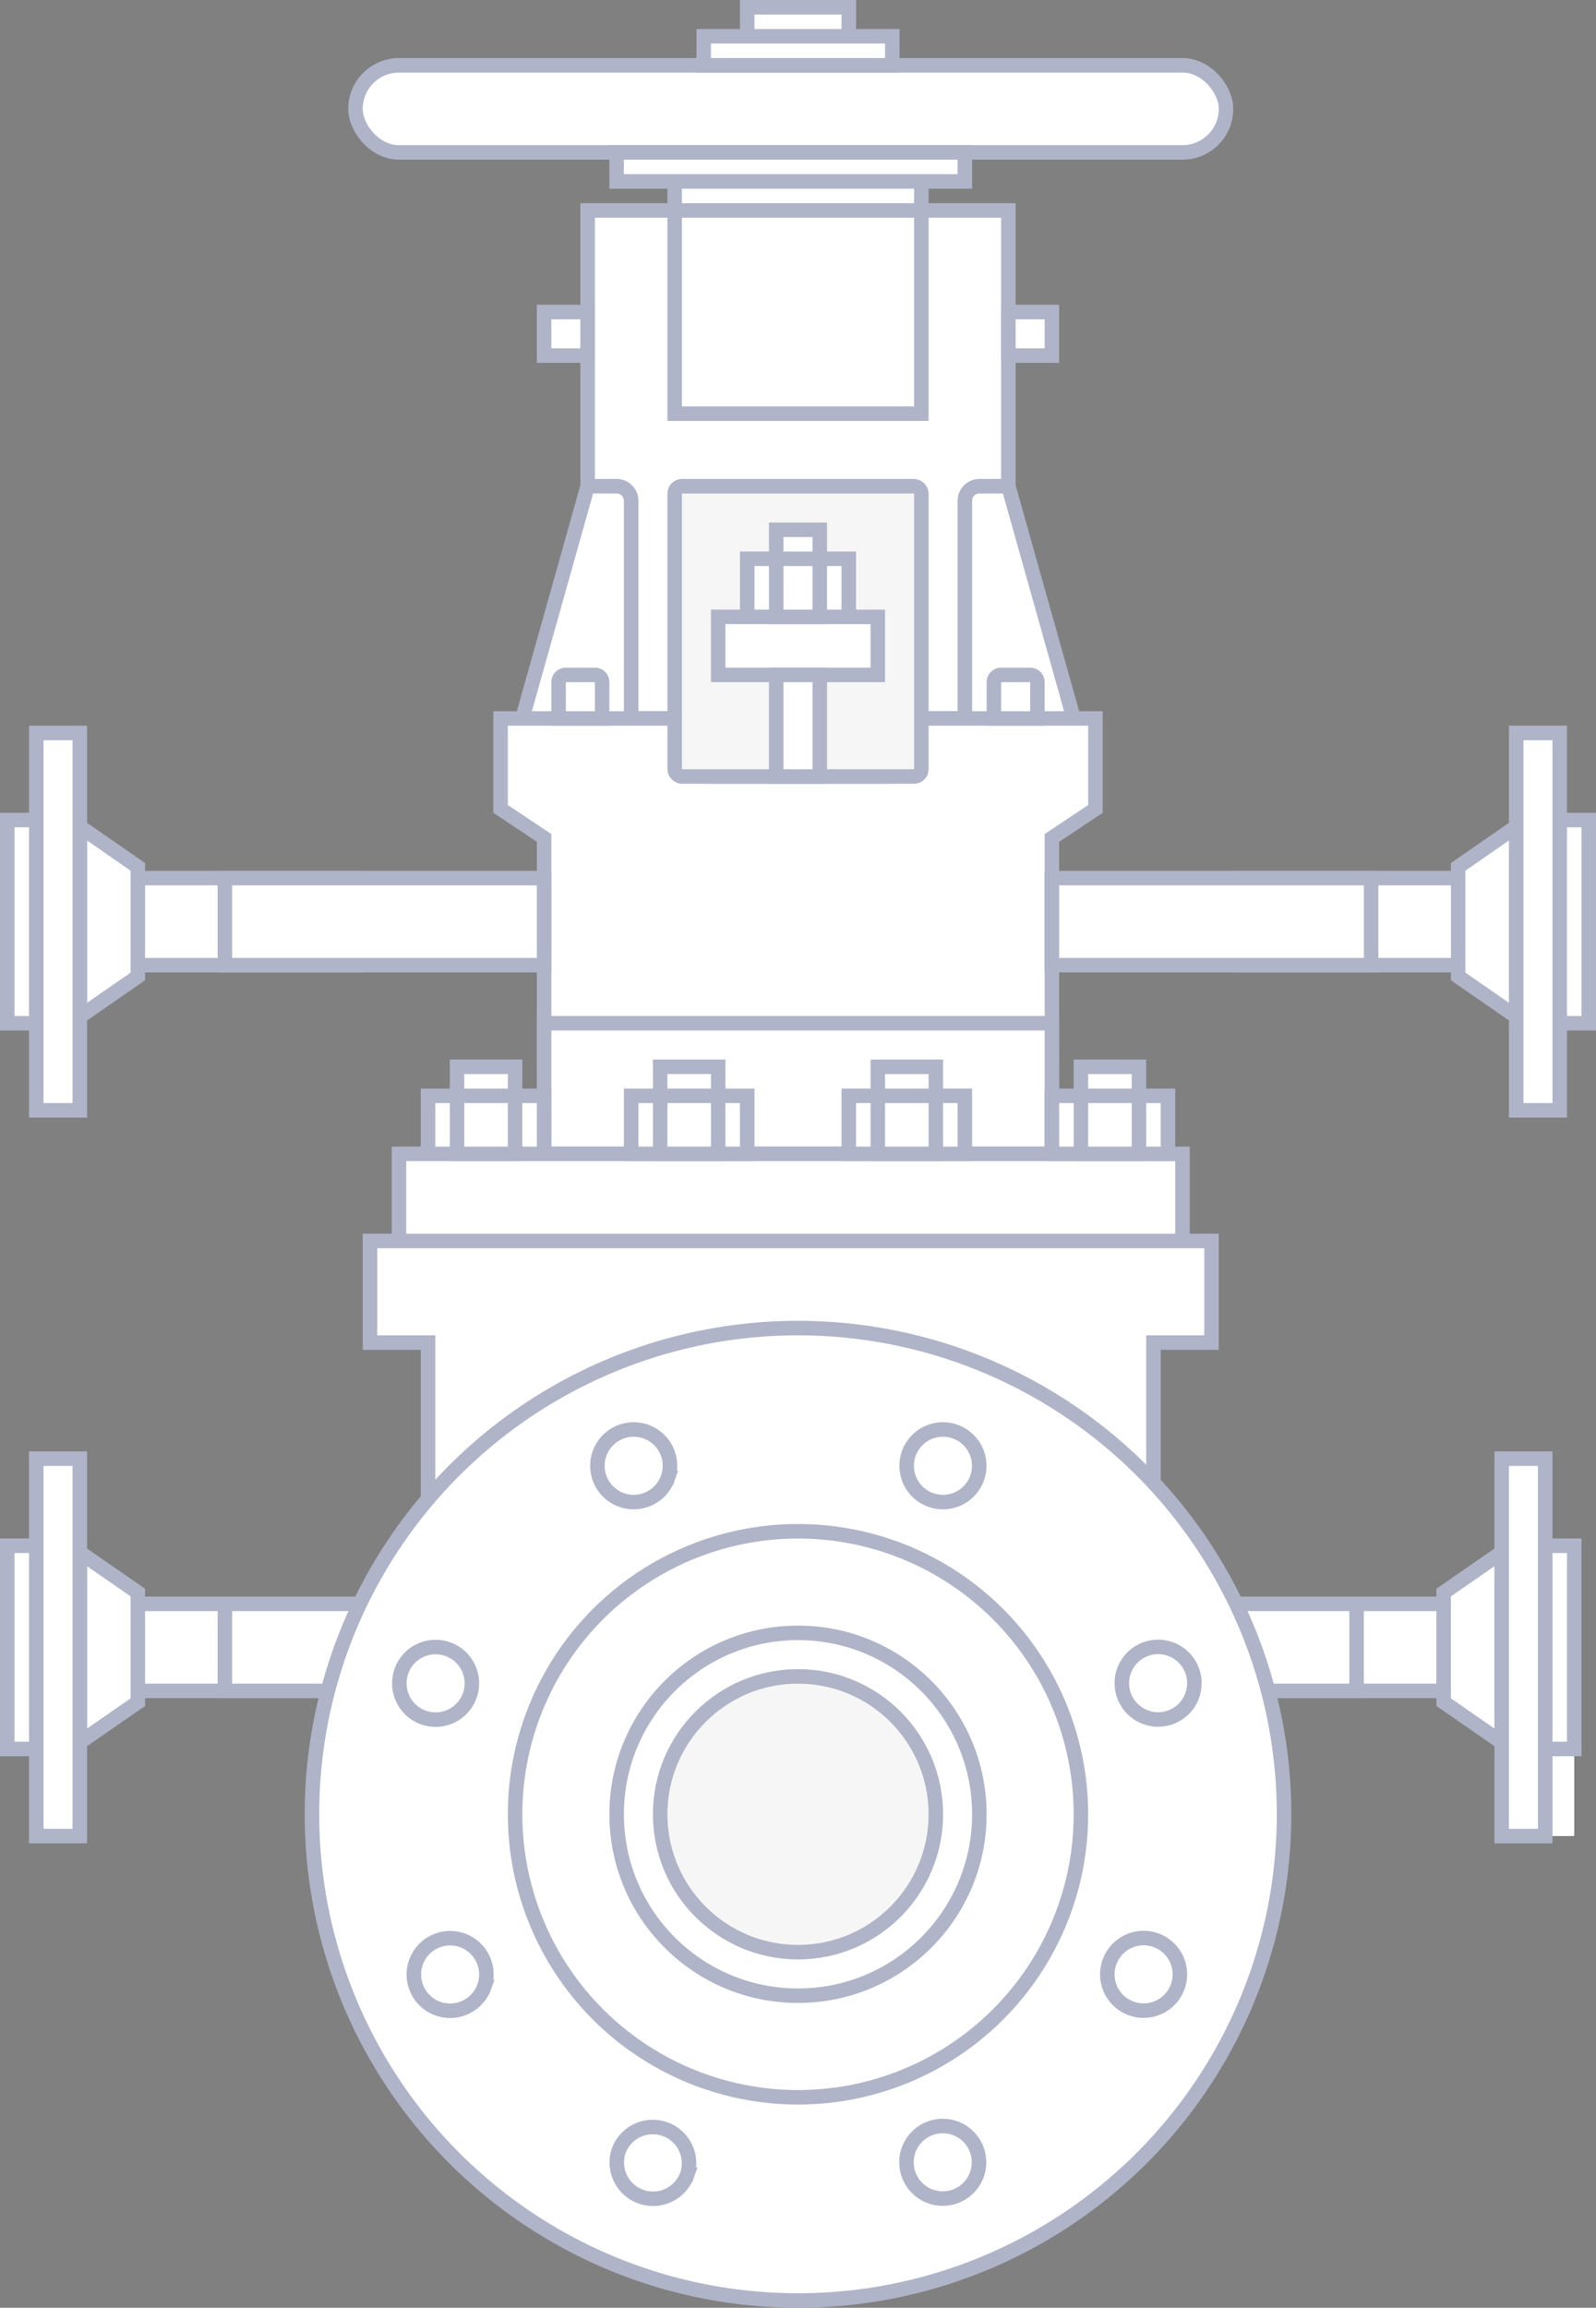 <svg width="110" height="159" fill="none" xmlns="http://www.w3.org/2000/svg"><rect width="100%" height="100%" fill="#808080" stroke="none"/><path fill="#fff" stroke="#AFB4C8" d="M40.5 14.5h29v35h-29z"/><path d="M40.5 33.5l-4.5 16h7.5v-15a1 1 0 0 0-1-1h-2zm29 0l4.5 16h-7.5v-15a1 1 0 0 1 1-1h2zm3 24.5v21.5h-35V57.732l-.223-.148-2.777-1.852V49.5H47a.5.5 0 0 1 .5.5v2a1.5 1.5 0 0 0 1.5 1.5h12a1.5 1.5 0 0 0 1.5-1.5v-2a.5.5 0 0 1 .5-.5h12.5v6.232l-2.777 1.852-.223.148V58z" fill="#fff" stroke="#AFB4C8"/><path fill="#fff" stroke="#AFB4C8" d="M37.5 70.5h35v9h-35z"/><path d="M101.5 109v9" stroke="#000"/><path fill="#fff" stroke="#AFB4C8" d="M99.5 110.5h-15v6h15zm0 6.776v-7.552l4-2.77v13.092l-4-2.77z"/><path fill="#fff" stroke="#AFB4C8" d="M93.5 110.5h-13v6h13zm13-10h-3v26h3zm0 6h2v14h-2z"/><path d="M7.5 109v9" stroke="#000"/><path fill="#fff" stroke="#AFB4C8" d="M9.5 110.5h15v6h-15zm0 6.776v-7.552l-4-2.77v13.092l4-2.77z"/><path fill="#fff" stroke="#AFB4C8" d="M15.5 110.5h13v6h-13z"/><path d="M29 92.5h-3.5v-7h58v7h-4v28h-50v-28H29zm-1.5-7h54v-6h-54zm2-10h8v4h-8z" fill="#fff" stroke="#AFB4C8"/><path fill="#fff" stroke="#AFB4C8" d="M31.5 75.5h4v4h-4zm0-2h4v2h-4zm12 2h8v4h-8z"/><path fill="#fff" stroke="#AFB4C8" d="M45.5 75.5h4v4h-4zm0-2h4v2h-4zm23-26.5a.5.5 0 0 1 .5-.5h2a.5.5 0 0 1 .5.5v2.5h-3V47zm-30 0a.5.5 0 0 1 .5-.5h2a.5.5 0 0 1 .5.5v2.5h-3V47zm20 28.5h8v4h-8z"/><path fill="#fff" stroke="#AFB4C8" d="M60.5 75.5h4v4h-4zm0-2h4v2h-4zm12 2h8v4h-8z"/><path fill="#fff" stroke="#AFB4C8" d="M74.5 75.5h4v4h-4zm0-2h4v2h-4z"/><circle cx="55" cy="125" r="33.5" fill="#fff" stroke="#AFB4C8"/><path d="M32.365 116.853a2.5 2.5 0 1 0-4.707-1.685 2.5 2.5 0 0 0 4.707 1.685zm1 20.06a2.5 2.5 0 1 0-4.707-1.685 2.5 2.5 0 0 0 4.707 1.685zm12.664-35.081a2.5 2.5 0 1 0-4.708-1.685 2.5 2.5 0 0 0 4.708 1.685zm1.336 48a2.501 2.501 0 0 0-4.708-1.685 2.5 2.5 0 0 0 4.708 1.685zm30.117-32.979a2.5 2.5 0 1 1 4.707-1.684 2.5 2.5 0 0 1-4.707 1.684zm-1 20.06a2.5 2.5 0 1 1 4.707-1.684 2.5 2.5 0 0 1-4.707 1.684zm-13.847-35.081a2.5 2.5 0 1 1 4.709-1.685 2.5 2.5 0 0 1-4.709 1.685zm0 48.021a2.5 2.5 0 1 1 4.707-1.685 2.5 2.5 0 0 1-4.707 1.685z" fill="#fff" stroke="#AFB4C8"/><circle cx="55" cy="125" r="19.5" fill="#fff" stroke="#AFB4C8"/><circle cx="55" cy="125" r="12.5" fill="#fff" stroke="#AFB4C8"/><circle cx="55" cy="125" r="9.5" fill="#F6F6F6" stroke="#AFB4C8"/><path fill="#fff" stroke="#AFB4C8" d="M2.5 100.5h3v26h-3zm0 6h-2v14h2z"/><path d="M7.5 59v9" stroke="#000"/><path fill="#fff" stroke="#AFB4C8" d="M9.5 60.5h15v6h-15zm0 6.776v-7.552l-4-2.77v13.092l4-2.77z"/><path fill="#fff" stroke="#AFB4C8" d="M15.5 60.5h22v6h-22zm-13-10h3v26h-3zm0 6h-2v14h2z"/><path d="M102.5 59v9" stroke="#000"/><path fill="#fff" stroke="#AFB4C8" d="M101.5 60.5h-16v6h16z"/><path d="M100.5 67.276v-7.552l4-2.77v13.092l-4-2.77zm-6-6.776h-22v6h22zm13-10h-3v26h3zm0 6h2v14h-2z" fill="#fff" stroke="#AFB4C8"/><rect x="46.5" y="33.5" width="17" height="20" rx=".5" fill="#F6F6F6" stroke="#AFB4C8"/><path fill="#fff" stroke="#AFB4C8" d="M49.5 42.5h11v4h-11zm2-4h7v4h-7z"/><path fill="#fff" stroke="#AFB4C8" d="M53.5 38.5h3v4h-3zm0-2h3v2h-3zm0 10h3v7h-3z"/><rect x="24.5" y="4.5" width="60" height="6" rx="3" fill="#fff" stroke="#AFB4C8"/><path fill="#fff" stroke="#AFB4C8" d="M46.5 14.5h17v14h-17zm-4-4h24v2h-24zm6-8h13v2h-13zm3-2h7v2h-7zm-5 12h17v2h-17zm-9 9h3v3h-3zm32 0h3v3h-3z"/></svg>